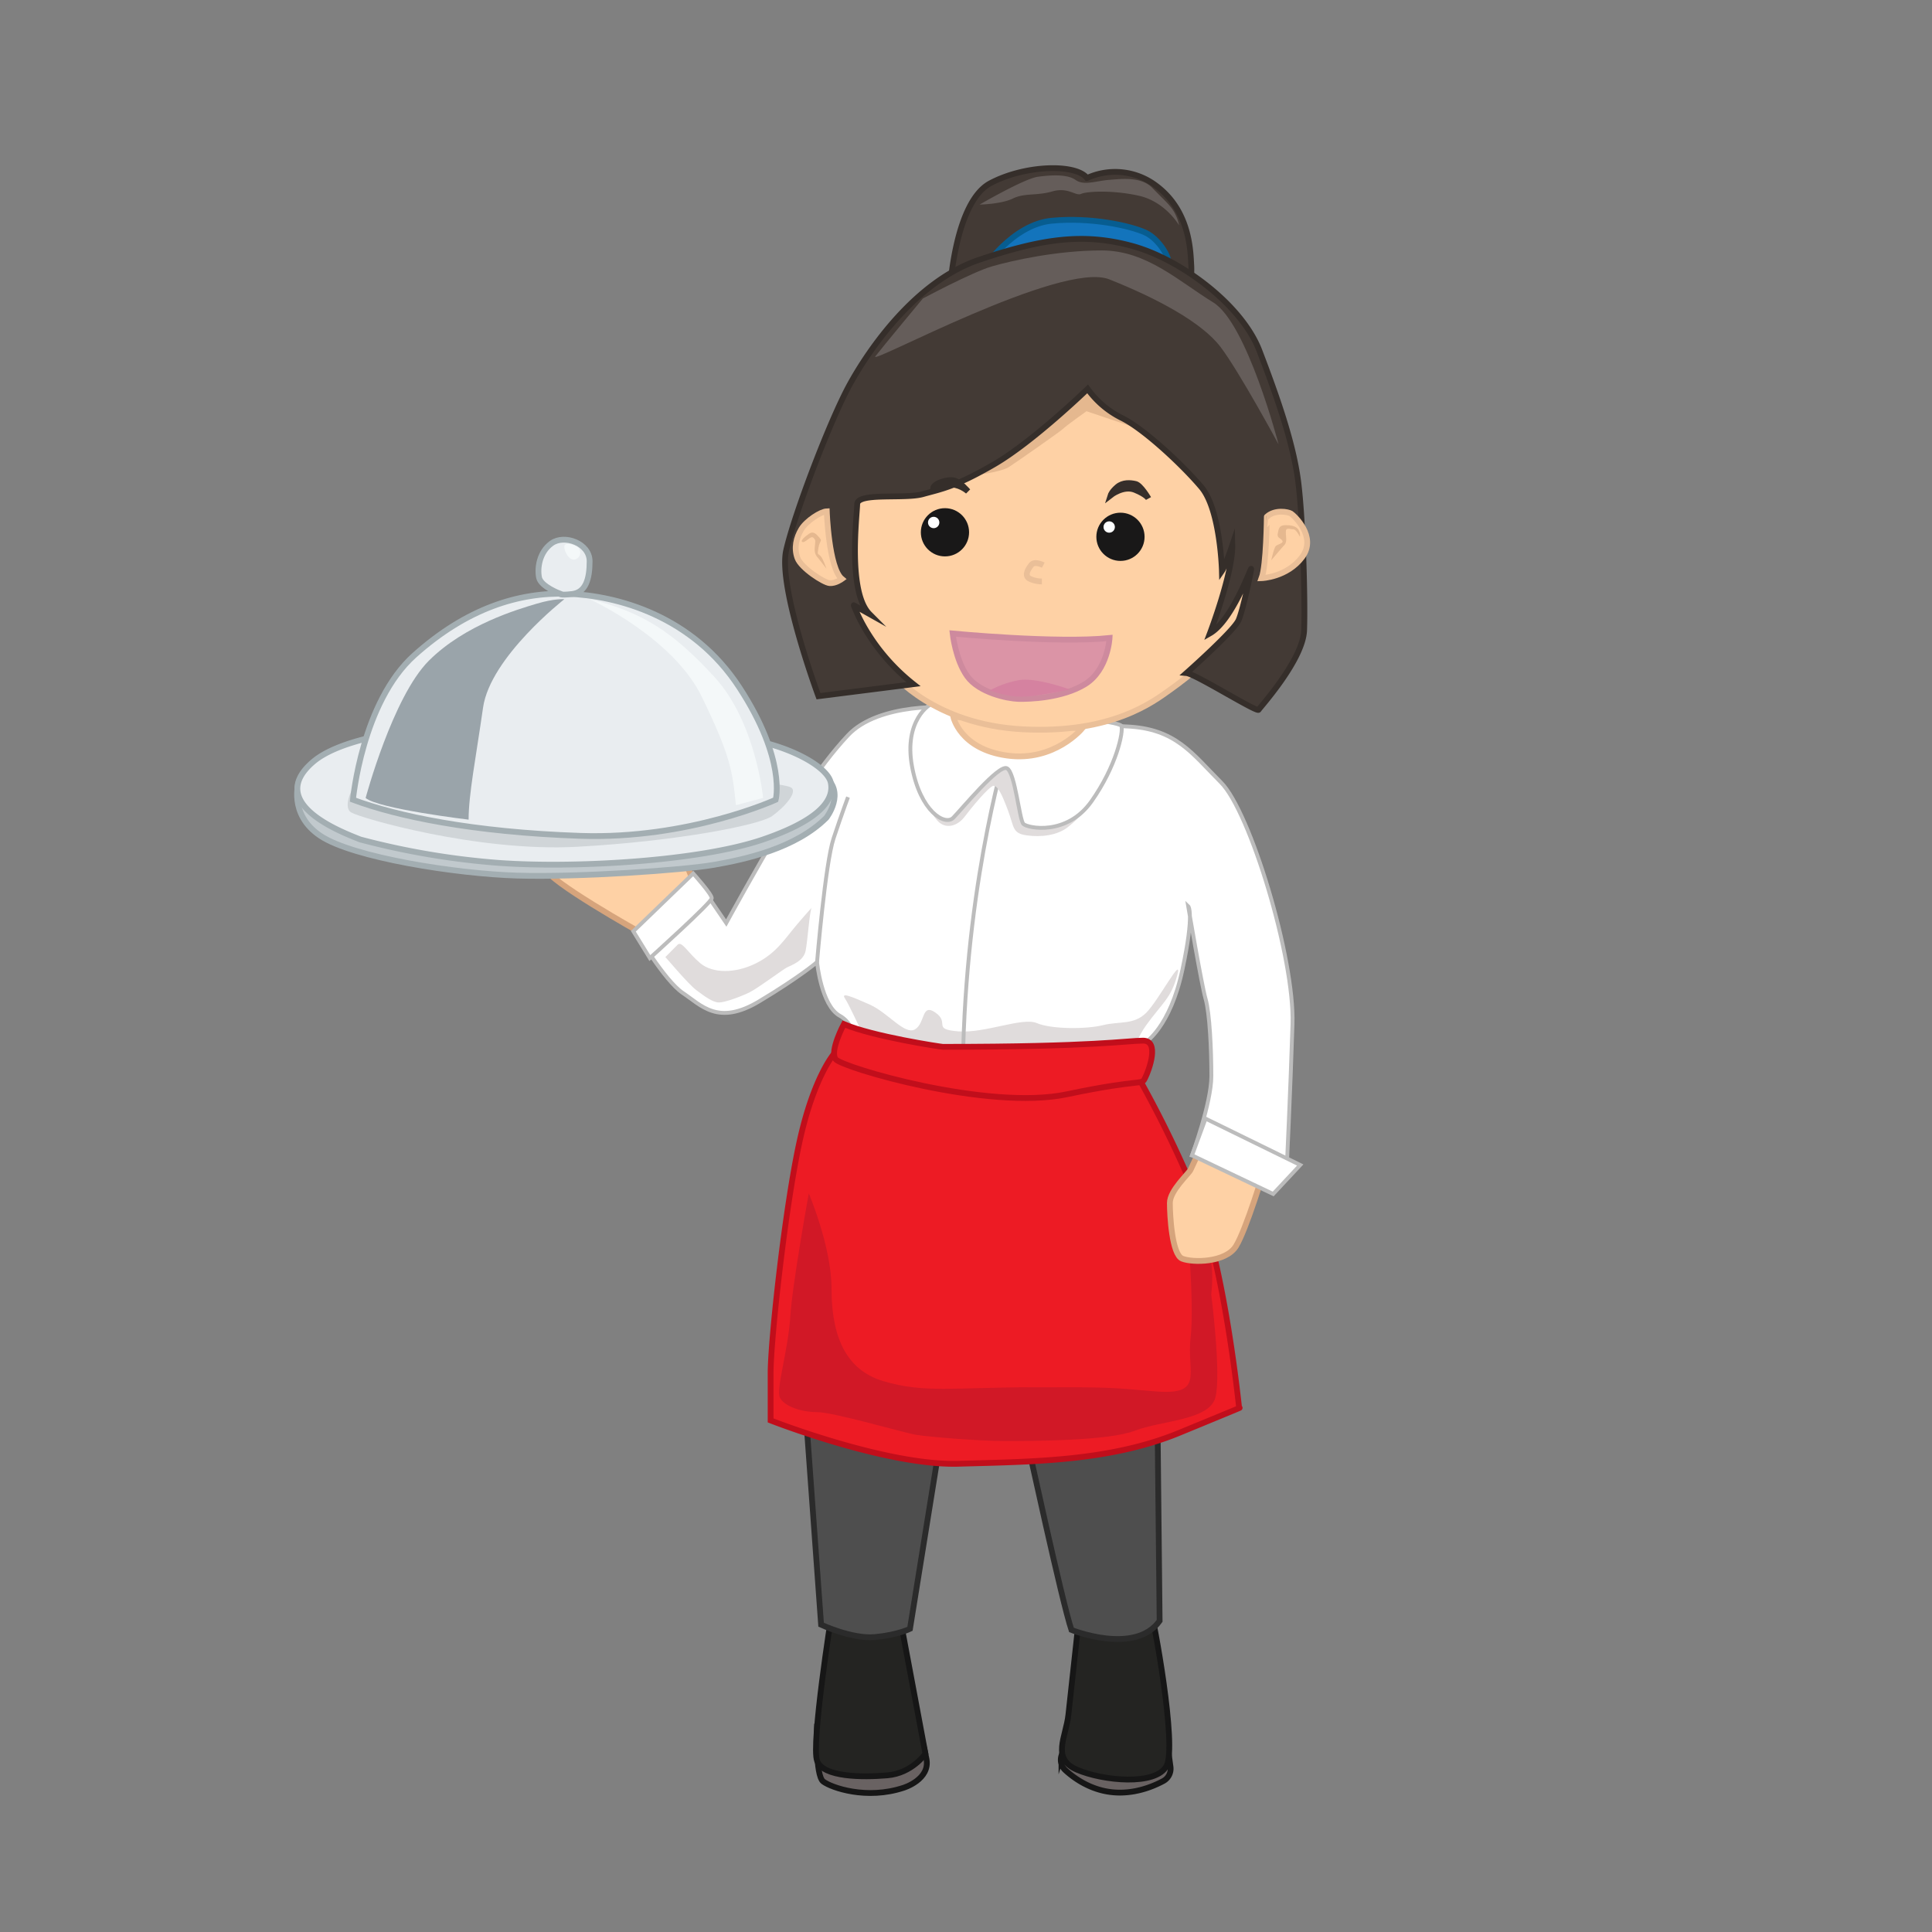<svg id="Layer_2" data-name="Layer 2" xmlns="http://www.w3.org/2000/svg" viewBox="0 0 1000 1000"><rect x="0" y="0" width="1000" height="1000" fill="#808080" stroke="none"/><defs><style>.cls-1{fill:#696262;}.cls-1,.cls-2{stroke:#161616;}.cls-1,.cls-10,.cls-14,.cls-16,.cls-18,.cls-19,.cls-2,.cls-3,.cls-4,.cls-5,.cls-8,.cls-9{stroke-miterlimit:10;}.cls-1,.cls-10,.cls-14,.cls-16,.cls-18,.cls-19,.cls-2,.cls-3,.cls-5,.cls-8,.cls-9{stroke-width:3px;}.cls-2{fill:#242422;}.cls-3{fill:#4e4e4e;stroke:#2b2b2b;}.cls-21,.cls-4{fill:#fff;}.cls-4{stroke:#bcbcbc;stroke-width:2px;}.cls-5{fill:#ed1b24;stroke:#c10e1b;}.cls-6{fill:#d11826;}.cls-7{fill:#e0dcdc;}.cls-14,.cls-8{fill:#fed1a5;}.cls-8{stroke:#d6a47c;}.cls-9{fill:#c1c9cd;}.cls-10,.cls-9{stroke:#a3aeb2;}.cls-10{fill:#e9edf0;}.cls-11{fill:#d0d5d8;}.cls-12{fill:#f4f8f9;}.cls-13{fill:#9aa4aa;}.cls-14{stroke:#eabf98;}.cls-15{fill:#e5b88f;}.cls-16{fill:#433a35;stroke:#352e2a;}.cls-17{fill:#191818;}.cls-18{fill:#1374bc;stroke:#075d91;}.cls-19{fill:#db94a6;stroke:#ce8a9e;}.cls-20{fill:#d582a0;}.cls-22{fill:#655d5a;}</style></defs><title>waitress</title><path class="cls-1" d="M422.9,893.28s-1.07,25.64,3.21,28.84,22.43,9.61,41.66,3.2c0,0,13.88-4.27,11.75-15S471,876.19,471,876.19Z"/><path class="cls-2" d="M466.7,842,479,907.71s-6.92,10.14-19.74,11.21-33.11,1.06-36.32-7.48,7.48-75.84,7.48-75.84Z"/><path class="cls-1" d="M551.55,901.92l-2.13,6.74a7.3,7.3,0,0,0,2,7.59c4.35,4,12.74,10.15,24.06,11.38s21.15-2.84,26.59-5.75a7.27,7.27,0,0,0,3.77-7.44l-2-14.53a7.32,7.32,0,0,0-7.88-6.3l-38.06,3.22A7.32,7.32,0,0,0,551.55,901.92Z"/><path class="cls-2" d="M559.39,829.16,553,887.57c-1.28,11.68-8.92,22.66,4.42,28.42s40.93,8.52,46.4-2-6.68-76.36-8.34-80.84S559.39,829.16,559.39,829.16Z"/><path class="cls-3" d="M416.49,723.44,425,840.94s16,7.48,27.77,6.41S471,843.07,471,843.07l16-99.34Z"/><path class="cls-3" d="M531.87,746.64s17.85,82.54,22.71,97c0,0,32.94,13.27,45.64-4.68L599,722.81Z"/><path class="cls-4" d="M494.47,366.66c-2.13-1.07-39.52-3.2-55.54,13.89S409,421.14,401.54,432.89s-25.64,44.86-25.64,44.86l-16-23.5L328.9,482s15,25.63,24.57,32,18.16,17.09,39.52,4.27,29.91-20.29,29.91-20.29,2.14,22.43,11.75,27.77,9.62,20.3,9.62,20.3l119.63,8.54,28.84-14.95S605.59,531.91,612,502s3-33,3-33,6.86,40.52,9,48,3,26.11,3,40-10,41-10,41l49,7s1.93-40.82,3-75-22-110-37-125-23.36-27.93-49-29S494.47,366.66,494.47,366.66Z"/><path class="cls-5" d="M432,545.05S421.3,556.8,413.82,591s-14.95,102.55-14.95,119.64v24.57s59.82,23.5,97.2,22.43,78-1.07,114.3-16,31-12.82,31-12.82-7.48-73.71-22.43-110a564.87,564.87,0,0,0-32-65.15L510,558.94Z"/><path class="cls-6" d="M418.63,617.69s-8.55,47-9.61,64.09-7.48,37.38-5.34,41.66,10.68,7.47,19.22,7.47,44.87,10.69,51.28,11.75,32,3.21,45.93,3.21,53.41,0,67.29-5.34,38.46-5.34,41.66-17.09S626.93,670,626.93,670s2.13-16-2.14-22.43-10.68-18.16-10.68-18.16,4.27,44.86,2.14,63,7.47,29.91-18.16,27.77-21.37-2.13-63-2.13-56.61,3.2-78-3.21-26.7-26.7-26.7-48.07S418.63,617.69,418.63,617.69Z"/><path class="cls-7" d="M445.87,533.83c-1.07-2.13-6.41-13.88-8.55-17.09s3.21-1.07,12.82,3.21,18.16,16,23.5,12.82,3.21-13.89,10.68-8.55-2.13,8.55,11.75,9.61,33.12-7.47,40.6-4.27,25.63,3.21,34.18,1.07,16,0,22.43-6.41,19.23-31,16-19.23-7.48,13.89-16,25.64-4.23,18.48-19.74,19.92-87.08,4.65-99.9.37S445.87,533.83,445.87,533.83Z"/><path class="cls-4" d="M521.71,385.36s-20.61,65.12-23.12,156.47"/><path class="cls-7" d="M476.85,408.86c0,1.06,5.34,13.88,9.61,17.09s9.61,1.06,12.82-3.21,12.82-16,15-16,4.28,4.27,7.48,12.82,2.14,11.75,9.61,12.82,16,0,21.37-4.28,11.75-10.68,13.88-16,4.28-25.64,3.21-25.64-60.89-9.61-62-8.54Z"/><path class="cls-4" d="M483.26,364c-2.14,0-15.49,9.08-11.22,32.58s17.09,31,21.36,26.71,23.5-27.78,27.78-25.64,6.41,26.7,8.54,28.84,22.43,6.41,35.25-11.75,16.56-35.78,15.49-39S497.14,364,483.26,364Z"/><path class="cls-5" d="M436.79,530.09s-7.48,13.89-4.27,18.16,79,26.71,119.63,18.16,38.46-4.27,40.59-8.54,7.48-19.23-1.06-19.23-24.76,3.21-103.62,3.21C487,541.85,451.74,536.5,436.79,530.09Z"/><path class="cls-8" d="M622.61,591.66s-5.34,11.75-6.41,13.89-10.68,10.68-10.68,17.09,1.07,26.71,6.41,28.84,22.43,2.14,27.77-6.41,14.95-40.59,14.95-40.59Z"/><polygon class="cls-4" points="624 579 673 603 659 618 617 598 624 579"/><path class="cls-8" d="M358.69,455.32c.12,0-4.15-7.48-3.08-11.75s3.2-11.75,0-12.82-10.68,9.62-16,9.62-11.75,1.07-18.16-4.28-13.88-8.54-23.5-4.27S283,444.64,283,450s47,32,51.27,34.18S362,462.8,362,462.8Z"/><path class="cls-4" d="M358.81,452.12l-31,29.91,8.55,13.88s32.05-28.84,32.05-31S358.81,452.12,358.81,452.12Z"/><path class="cls-4" d="M422.9,498.05s4.28-51.27,8.55-64.09,7.48-21.37,7.48-21.37"/><path class="cls-9" d="M154.66,404.59s-5.61,16.83,11.22,28.05S236,452.27,267.79,453.21s86-2.81,101.92-5.61,42.07-8.42,58-24.31c0,0,10.28-13.09-.94-21.51s-149.6-7.48-149.6-7.48Z"/><path class="cls-10" d="M186.45,434.51a395.43,395.43,0,0,0,72,12.15c39.27,2.81,103.79-.93,136.51-12.15s36.48-22.26,35.07-29.36S413.65,388.69,394,384s-115.94-10.29-115.94-10.29-90.7-.93-115.94,20.57S177.1,430.77,186.45,434.51Z"/><path class="cls-11" d="M184.58,405.52c-1.87.94-7.48,12.16-2.81,15s65.45,20.57,116.88,17.77,94.43-11.22,101-15.9,14-13.09,9.35-15-37.4-5.61-37.4-5.61Z"/><path class="cls-10" d="M401.5,413.94s-44.88,20.57-101,18.7-95.37-10.29-117.81-18.7c0,0,4.67-50.49,31.79-74.8s54.23-32.73,79.47-31.79S358.49,318.57,382.8,356,401.5,413.94,401.5,413.94Z"/><path class="cls-10" d="M289.85,307.28s-9.9-3.67-10.84-8.35,0-13.09,6.55-17.76,19.63,0,19.63,9.35-2.12,16.1-9,16.93S289.85,307.28,289.85,307.28Z"/><path class="cls-12" d="M298.65,283c-1.56-1-6.55-2.81-6.55,0s2.81,7.48,5.61,6.54A3.62,3.62,0,0,0,298.65,283Z"/><path class="cls-12" d="M380.93,416.74,395,413s-3.74-39.27-25.24-62.64-37.4-33.66-64.52-40.21c0,0,43,19.64,58,50.49S379.06,399,380.93,416.74Z"/><path class="cls-13" d="M292.1,310.15s-38.33,29.92-42.07,56.1-7.48,44.88-7.48,58c0,0-46.75-5.61-53.3-11.22,0,0,14-52.36,32.73-71.06s46.28-26.64,55.63-29.45S292.1,310.15,292.1,310.15Z"/><path class="cls-14" d="M493.4,370.93s3.45,16.77,27.9,20.14,38.77-14,38.77-14Z"/><path class="cls-14" d="M462.42,349s20.92,26.09,67,28.48S597,363.16,605.64,357s26-19.39,35.47-35.94,10.77-58.49,10.77-58.49l-51.37-85.4s-47.74-5.61-82.87,3.75-80.21,76.49-80.21,76.49l.89,39.43S434.79,324.65,462.42,349Z"/><path class="cls-15" d="M602.12,226.26l-39.75-13.42s-11.1,7.93-12,9-25.06,17.93-28.32,20-17.41,5.08-27.75,4.2,42.8-49.59,42.8-49.59l37.69-7.6Z"/><path class="cls-16" d="M491.81,149s2.63-44.53,20.81-54.17,44.46-10.1,50-2.68a35,35,0,0,1,35.55,3.8c17.79,13.09,18,33.93,18.44,41.69S614,168.24,614,168.24Z"/><circle class="cls-17" cx="489.11" cy="275.51" r="12.48"/><path class="cls-18" d="M509,139.51c0-.49,15.07-23.33,35.37-25.26s40.53,2.54,48.39,6.11,13.79,15.09,11.53,16.18S509,139.51,509,139.51Z"/><path class="cls-16" d="M472.78,354.12l-49.14,6.23s-21-56.57-16.71-75.49,22.69-67.13,32.75-85.56,34.29-53.79,67.25-64.87,54-13.91,78.93-7.16,56.83,30.3,66,54.23,17.53,47.78,20.08,67.68,3.62,61.65,3.08,77-22.67,39.74-23.57,41.2-32.75-18.61-37.35-19c0,0,24.63-21.82,27-27.4s6.33-24.54,6.5-26.45-9.6,26.57-21.36,33.29c0,0,11.94-31.39,11.61-45.7,0,0-3.63,10.88-5.39,13.43,0,0-.77-31.7-10.58-43.34s-29.82-30.31-41.3-35.92a48,48,0,0,1-17.63-15s-28.17,27.3-48.47,39.07-27.31,12.72-36.8,15.39-33.87-1-34,5.2-5,45.48,6.35,56.87l-8.1-4.55S449.29,335.53,472.78,354.12Z"/><path class="cls-14" d="M427.94,264.66s1,29.4,7.82,35c0,0-3.29,2.42-6.36,2.16s-14.76-7.82-16.64-13-.65-10.48,2-14.88S424.84,264.78,427.94,264.66Z"/><path class="cls-14" d="M653,299.26s13.16-.42,21-10.94-4.34-21.59-5.8-22.49-8.3-2.25-12.49,1.64C655.7,267.47,655.5,292.53,653,299.26Z"/><path class="cls-19" d="M493.09,327.9s54,5.18,81.21,2.33c0,0-.83,16.56-12.64,23.86s-29.33,7.83-34.76,7.65-20.08-3.15-26.23-11.7S493.09,327.9,493.09,327.9Z"/><path class="cls-20" d="M512.37,357.35s9.15,3.64,17.78,3.23,23.54-3.73,23.54-3.73-17.52-6.36-26.25-4.81A49.53,49.53,0,0,0,512.37,357.35Z"/><path class="cls-16" d="M574.86,256.34s6.62-5.22,12.58-2.79,7,4.45,7,4.45-4-6.9-6.69-7.51-6.48-.94-9.39,1.51S574.86,256.34,574.86,256.34Z"/><path class="cls-16" d="M501,254.29s-4.21-5-7.24-5.63-7.41.91-9,1.93-1.69,1.78-1.69,1.78S492.68,247.41,501,254.29Z"/><path class="cls-15" d="M427.74,294.33s-1.53-4.75-2.93-6.41-1.92-.16-1.19-4.35,2.21-3.28.45-5.36-3.19-3.35-5.23-2-4.95,3.83-3.45,4.34,4.15-3.51,5.58-2.23,1,1.63.74,5.07.8,4.31,2.2,6S427.74,294.33,427.74,294.33Z"/><path class="cls-15" d="M658,290s1.38-6.39,2.37-7.36,4.24-1.44,3.36-2.81-2.85-1.4-2.36-3.66.51-4.21,3.68-4.32,5.79.46,7,2.29a5.27,5.27,0,0,1,.78,3.7s-1.9-3.94-3.49-3.89-3.67-1.18-3.78,1.15.83,5.29-.7,6.93S658,290,658,290Z"/><circle class="cls-21" cx="483.27" cy="270.44" r="2.94"/><circle class="cls-17" cx="579.95" cy="277.85" r="12.48"/><circle class="cls-21" cx="574.12" cy="272.78" r="2.94"/><path class="cls-14" d="M540,292.52s-4.43-2.3-6.16-.14-4,5.84-.62,7.28a14.82,14.82,0,0,0,6.06,1.29"/><path class="cls-22" d="M661.79,230s-16.26-62.73-33.86-73.49-34.37-26.84-57.51-26.88-46.74,5.27-57,8.25-35.75,16.63-35.75,16.63S457,179.36,453.1,184.43s96.43-49.65,121.06-39.84,47.87,22.21,57.59,35S661.79,230,661.79,230Z"/><path class="cls-22" d="M507.05,105.89s23.14-13.46,30.16-14.4,15.17-1.41,19.53,1.66,10.38.5,17.37-.06,16.73-1.66,22.4,4.22,9.28,8.89,11.28,12.53a23.58,23.58,0,0,1,2.51,6.78s-7.07-12.18-20.69-15.27-27.19-2.32-30-1-6.63-3.65-14.93-1.27-14.34.7-20.38,3.66S507.05,105.89,507.05,105.89Z"/><path class="cls-7" d="M344.39,495.38c1.07,1.07,11.75,13.89,16,17.09s8.55,6.41,11.75,6.41,11.75-3.21,16-5.34,17.09-11.75,19.22-12.82,8.55-3.2,9.62-8.55,2.13-21.36,3.2-22.43-1.07,1.07-7.47,8.55-10.69,14.95-21.37,20.29-22.43,5.34-28.84,0-9.61-11.75-11.75-9.61Z"/></svg>